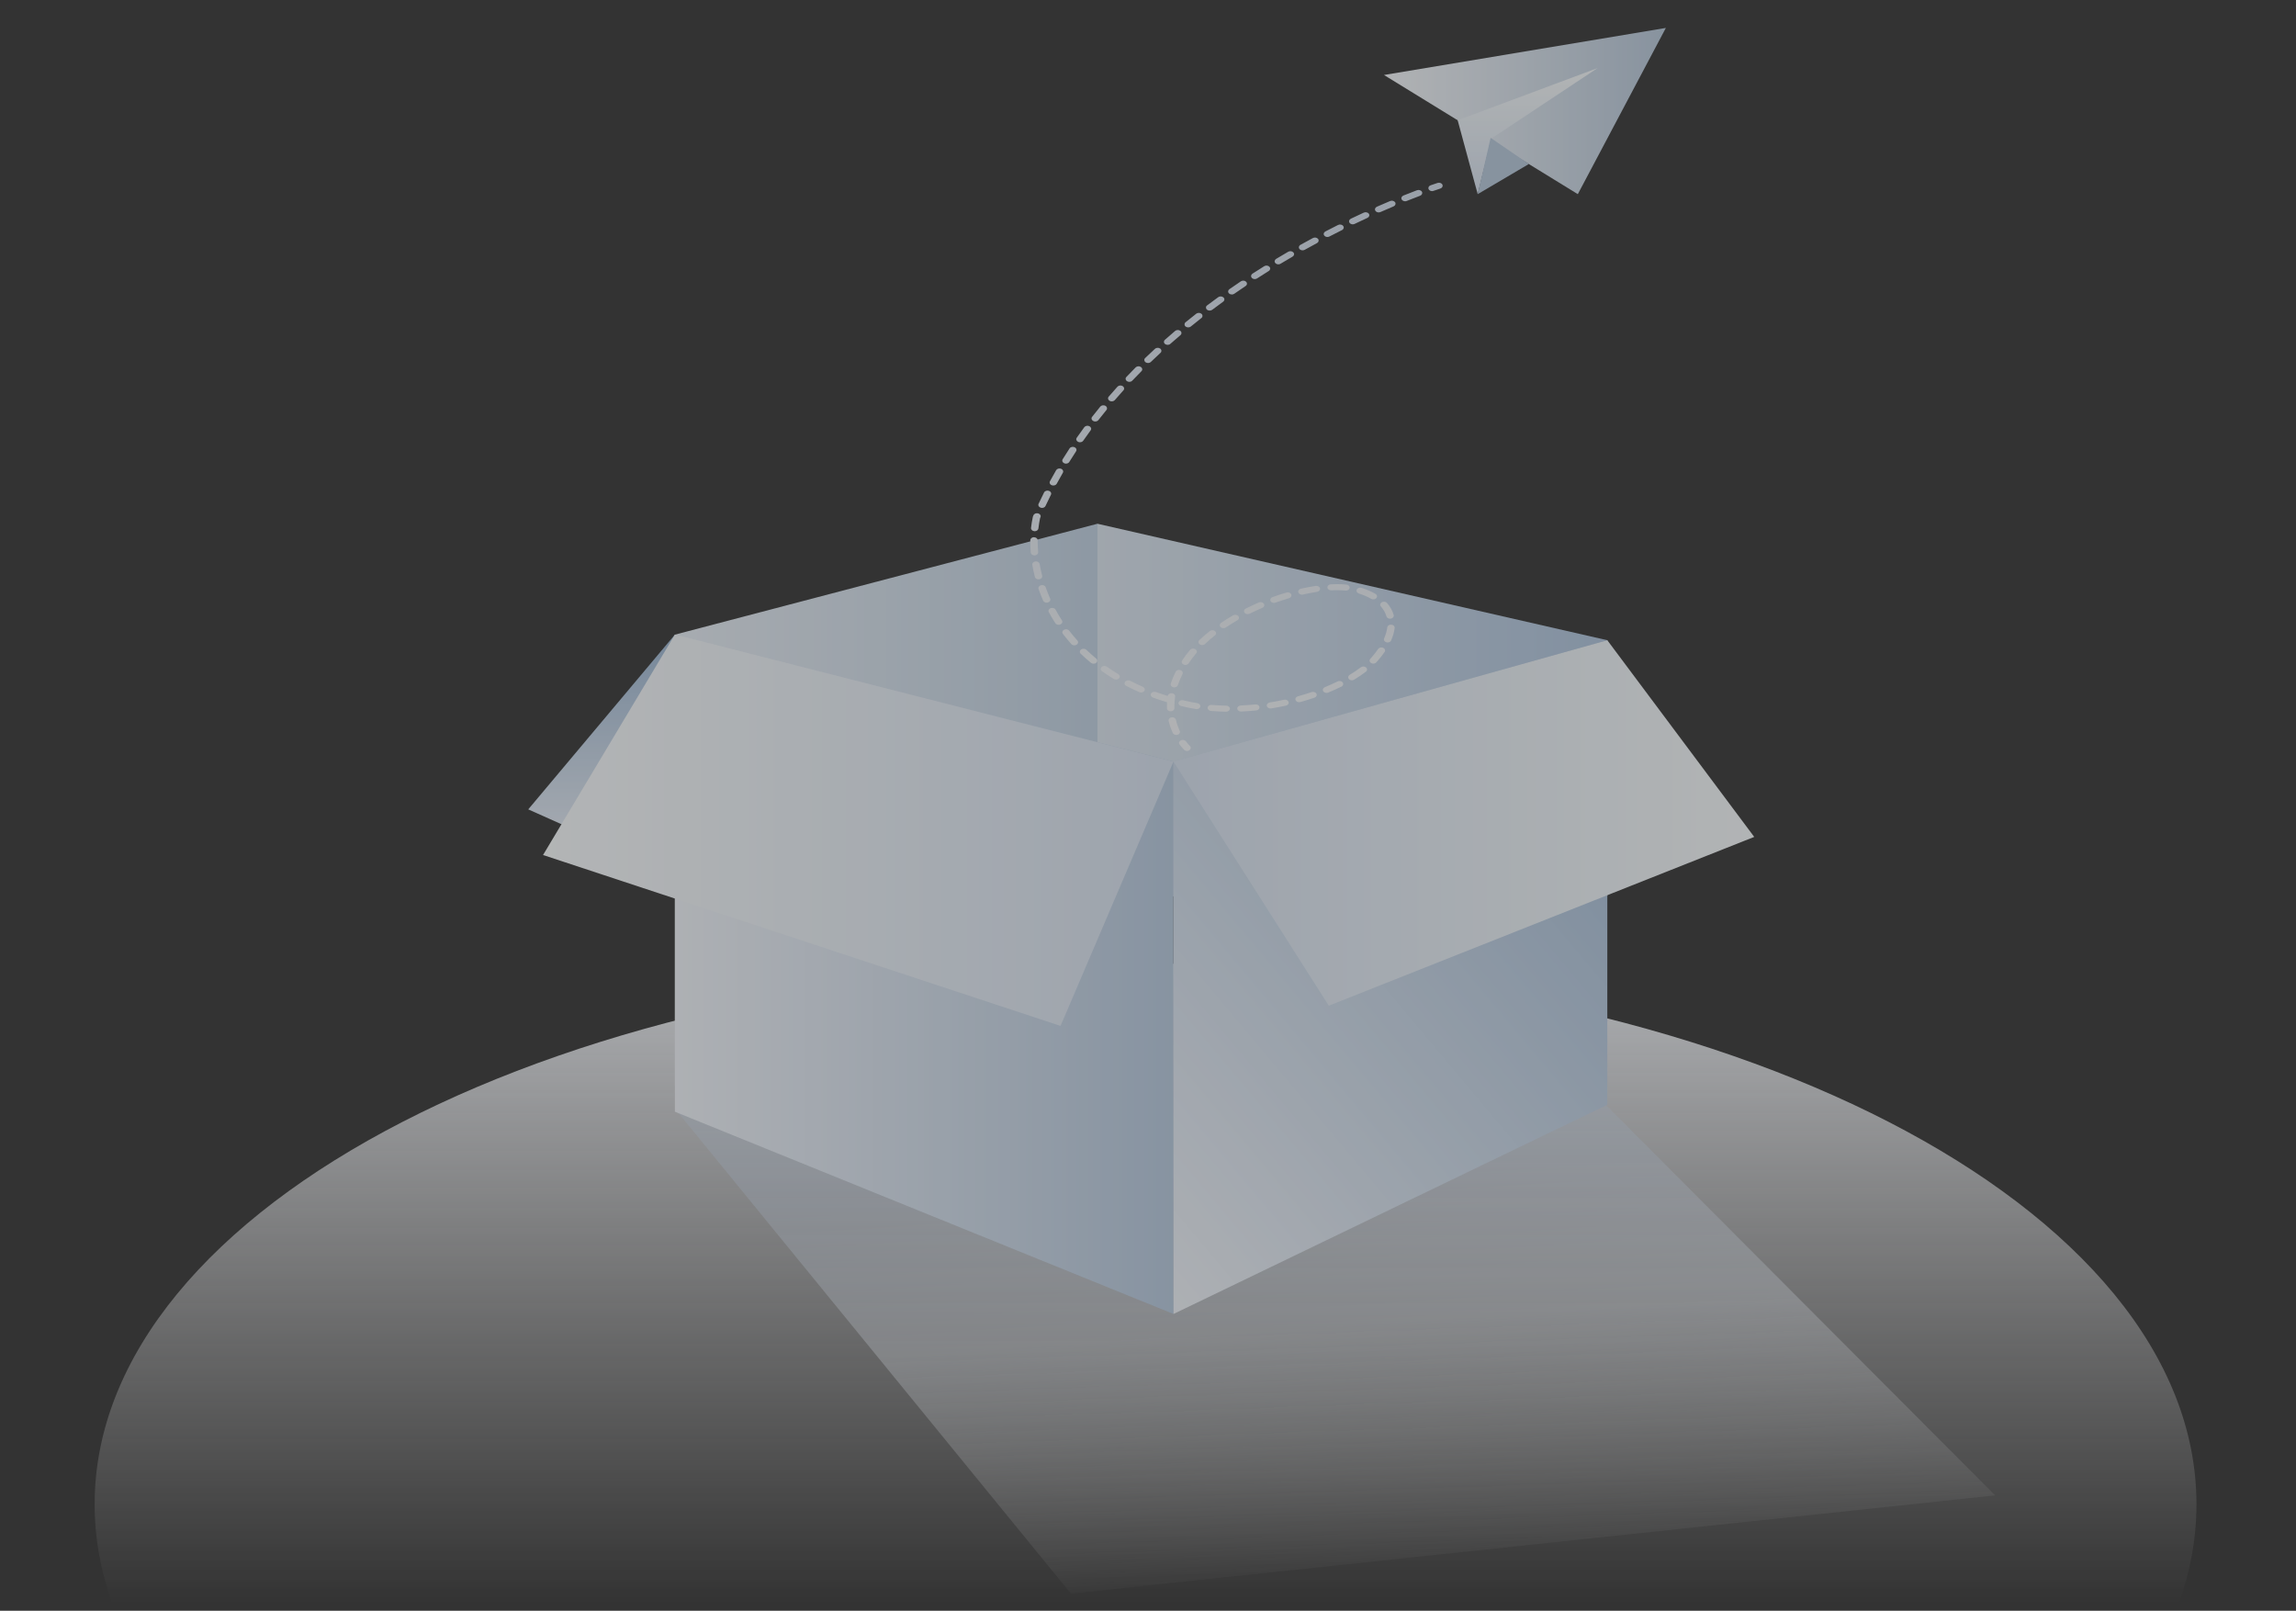 <svg width="201" height="141" viewBox="0 0 201 141" fill="none" xmlns="http://www.w3.org/2000/svg">
<rect x="0" y="0" width="201" height="141" fill="#333333" stroke="none"/>
<g opacity="0.65">
<path d="M100.286 84.343C49.475 84.343 8.286 105.536 8.286 131.678C8.286 134.638 8.813 137.534 9.823 140.343H190.748C191.758 137.534 192.286 134.638 192.286 131.678C192.286 105.536 151.096 84.343 100.286 84.343Z" fill="url(#paint0_linear_165_2504)"/>
<path opacity="0.45" d="M59.252 97.256L137.867 94L174.663 130.902L93.752 139.5L59.252 97.256Z" fill="url(#paint1_linear_165_2504)"/>
<path d="M59.083 94.994H96.078V45.846L59.083 55.554V94.994Z" fill="url(#paint2_linear_165_2504)"/>
<path d="M140.709 78.47H96.076V45.847L140.709 56.042V78.47Z" fill="url(#paint3_linear_165_2504)"/>
<path d="M59.082 55.554L46.244 70.85L59.082 76.588V55.554Z" fill="url(#paint4_linear_165_2504)"/>
<path d="M102.733 115.021L59.083 97.316V55.554L102.733 66.666V115.021Z" fill="url(#paint5_linear_165_2504)"/>
<path d="M102.732 115.022L140.71 96.706V56.044L102.732 66.668V115.022Z" fill="url(#paint6_linear_165_2504)"/>
<path d="M140.71 56.044L153.571 73.26L116.328 88.036L102.732 66.668L140.71 56.044Z" fill="url(#paint7_linear_165_2504)"/>
<path d="M59.081 55.554L47.54 74.845L92.843 89.806L102.732 66.666L59.081 55.554Z" fill="url(#paint8_linear_165_2504)"/>
<path d="M125.371 16.73C125.244 16.73 125.123 16.669 125.071 16.568C125 16.432 125.078 16.276 125.241 16.22C125.638 16.082 125.853 16.013 125.853 16.013C126.023 15.96 126.208 16.026 126.274 16.164C126.339 16.299 126.257 16.453 126.088 16.507C126.085 16.507 125.879 16.573 125.498 16.706C125.456 16.724 125.413 16.73 125.371 16.73Z" fill="url(#paint9_linear_165_2504)"/>
<path d="M102.978 64.338C102.848 64.338 102.721 64.272 102.672 64.166C102.516 63.824 102.393 63.467 102.305 63.104C102.272 62.961 102.386 62.82 102.562 62.794C102.737 62.764 102.909 62.86 102.942 63.003C103.02 63.337 103.134 63.665 103.28 63.978C103.342 64.116 103.257 64.267 103.091 64.32C103.056 64.333 103.017 64.338 102.978 64.338ZM107.34 62.301C107.337 62.301 107.334 62.301 107.334 62.301C106.889 62.293 106.443 62.269 106.011 62.232C105.832 62.216 105.702 62.086 105.721 61.941C105.741 61.795 105.9 61.689 106.079 61.705C106.495 61.742 106.921 61.763 107.35 61.771C107.529 61.774 107.672 61.895 107.669 62.041C107.662 62.187 107.516 62.301 107.34 62.301ZM108.641 62.285C108.469 62.285 108.326 62.176 108.316 62.033C108.306 61.888 108.443 61.763 108.621 61.755C109.041 61.736 109.467 61.705 109.892 61.66C110.071 61.641 110.234 61.744 110.257 61.89C110.279 62.036 110.153 62.168 109.974 62.187C109.532 62.232 109.089 62.266 108.654 62.285C108.654 62.285 108.647 62.285 108.641 62.285ZM102.487 62.266C102.311 62.266 102.168 62.153 102.162 62.009C102.158 61.949 102.158 61.885 102.158 61.821C102.158 61.705 102.162 61.588 102.168 61.471C102.162 61.469 102.158 61.469 102.152 61.466C101.736 61.342 101.326 61.204 100.93 61.061C100.767 61 100.692 60.844 100.764 60.711C100.839 60.579 101.03 60.518 101.193 60.576C101.528 60.698 101.876 60.814 102.227 60.923C102.227 60.918 102.227 60.915 102.23 60.91C102.253 60.764 102.415 60.663 102.594 60.679C102.773 60.698 102.9 60.83 102.877 60.976C102.831 61.26 102.812 61.543 102.812 61.821C102.812 61.88 102.812 61.938 102.815 61.993C102.818 62.139 102.679 62.261 102.5 62.266C102.493 62.266 102.49 62.266 102.487 62.266ZM104.759 62.073C104.736 62.073 104.717 62.07 104.694 62.068C104.337 62.009 103.982 61.941 103.641 61.861L103.404 61.805C103.231 61.763 103.134 61.617 103.186 61.477C103.238 61.336 103.417 61.257 103.589 61.299L103.816 61.355C104.142 61.432 104.48 61.498 104.821 61.554C104.997 61.583 105.11 61.723 105.075 61.866C105.045 61.988 104.912 62.073 104.759 62.073ZM111.222 62.017C111.069 62.017 110.933 61.93 110.904 61.803C110.868 61.66 110.982 61.519 111.16 61.49C111.576 61.424 111.993 61.344 112.405 61.254C112.578 61.217 112.757 61.299 112.805 61.442C112.854 61.586 112.75 61.728 112.575 61.768C112.149 61.861 111.716 61.943 111.287 62.012C111.264 62.015 111.242 62.017 111.222 62.017ZM113.732 61.469C113.595 61.469 113.469 61.4 113.423 61.289C113.364 61.151 113.456 61 113.625 60.952C114.028 60.841 114.431 60.716 114.821 60.584C114.987 60.528 115.179 60.592 115.247 60.727C115.315 60.862 115.237 61.018 115.071 61.074C114.668 61.212 114.252 61.339 113.836 61.456C113.803 61.464 113.768 61.469 113.732 61.469ZM116.131 60.653C116.011 60.653 115.897 60.6 115.842 60.507C115.76 60.377 115.825 60.218 115.985 60.152C116.372 59.993 116.745 59.824 117.1 59.649C117.253 59.572 117.454 59.614 117.545 59.739C117.636 59.863 117.587 60.028 117.435 60.102C117.064 60.285 116.674 60.459 116.274 60.624C116.229 60.642 116.18 60.653 116.131 60.653ZM99.896 60.618C99.844 60.618 99.792 60.608 99.743 60.587C99.353 60.417 98.969 60.234 98.599 60.043C98.446 59.967 98.4 59.802 98.498 59.678C98.592 59.553 98.794 59.516 98.947 59.596C99.301 59.778 99.675 59.956 100.049 60.118C100.208 60.187 100.266 60.348 100.182 60.475C100.123 60.568 100.01 60.618 99.896 60.618ZM102.805 60.171C102.776 60.171 102.75 60.168 102.721 60.163C102.549 60.126 102.445 59.98 102.49 59.837C102.604 59.495 102.747 59.148 102.919 58.803C102.987 58.668 103.176 58.602 103.342 58.658C103.508 58.713 103.589 58.867 103.521 59.002C103.361 59.325 103.225 59.654 103.117 59.974C103.082 60.091 102.948 60.171 102.805 60.171ZM118.351 59.551C118.251 59.551 118.153 59.514 118.091 59.442C117.984 59.325 118.017 59.158 118.16 59.071C118.514 58.859 118.839 58.636 119.132 58.414C119.262 58.313 119.47 58.319 119.59 58.425C119.714 58.531 119.707 58.7 119.577 58.798C119.268 59.034 118.92 59.27 118.547 59.495C118.485 59.535 118.416 59.551 118.351 59.551ZM97.698 59.487C97.63 59.487 97.562 59.471 97.506 59.434C97.152 59.219 96.804 58.994 96.472 58.758C96.336 58.663 96.323 58.496 96.44 58.385C96.557 58.273 96.762 58.263 96.898 58.358C97.217 58.583 97.552 58.803 97.893 59.007C98.036 59.095 98.069 59.262 97.962 59.378C97.897 59.45 97.799 59.487 97.698 59.487ZM103.771 58.207C103.719 58.207 103.667 58.197 103.618 58.175C103.459 58.106 103.4 57.947 103.485 57.818C103.69 57.505 103.924 57.192 104.184 56.888C104.285 56.769 104.489 56.737 104.636 56.821C104.782 56.904 104.821 57.071 104.717 57.19C104.473 57.476 104.252 57.773 104.06 58.067C103.998 58.157 103.888 58.207 103.771 58.207ZM95.738 58.101C95.653 58.101 95.572 58.075 95.507 58.022C95.198 57.767 94.896 57.5 94.61 57.227C94.493 57.116 94.509 56.949 94.645 56.853C94.782 56.758 94.987 56.771 95.104 56.882C95.38 57.145 95.67 57.402 95.965 57.648C96.092 57.752 96.092 57.921 95.962 58.022C95.904 58.075 95.819 58.101 95.738 58.101ZM120.224 58.091C120.156 58.091 120.087 58.072 120.026 58.038C119.883 57.95 119.857 57.783 119.964 57.667C120.003 57.624 120.042 57.582 120.081 57.537C120.292 57.293 120.484 57.049 120.65 56.808C120.738 56.681 120.936 56.636 121.092 56.708C121.248 56.779 121.303 56.941 121.216 57.068C121.04 57.325 120.835 57.584 120.611 57.844C120.569 57.892 120.526 57.94 120.481 57.987C120.419 58.056 120.322 58.091 120.224 58.091ZM94.054 56.49C93.953 56.49 93.856 56.453 93.79 56.382C93.534 56.093 93.283 55.793 93.049 55.489C92.955 55.364 93.001 55.2 93.153 55.123C93.306 55.046 93.508 55.083 93.602 55.208C93.826 55.502 94.067 55.791 94.317 56.069C94.424 56.188 94.392 56.352 94.246 56.44C94.187 56.474 94.119 56.49 94.054 56.49ZM105.244 56.466C105.169 56.466 105.094 56.445 105.032 56.403C104.896 56.307 104.88 56.141 104.997 56.029C105.279 55.762 105.585 55.497 105.91 55.24C106.04 55.139 106.245 55.139 106.368 55.245C106.492 55.351 106.492 55.518 106.362 55.618C106.053 55.862 105.761 56.117 105.491 56.371C105.429 56.435 105.338 56.466 105.244 56.466ZM121.476 56.241C121.44 56.241 121.404 56.236 121.368 56.225C121.199 56.178 121.112 56.024 121.17 55.886C121.316 55.552 121.407 55.229 121.446 54.919C121.463 54.773 121.622 54.667 121.801 54.681C121.98 54.694 122.11 54.824 122.093 54.969C122.051 55.322 121.947 55.687 121.784 56.061C121.736 56.175 121.609 56.241 121.476 56.241ZM107.106 54.988C107.012 54.988 106.921 54.956 106.856 54.892C106.742 54.779 106.762 54.612 106.898 54.519C107.233 54.294 107.588 54.074 107.952 53.862C108.098 53.777 108.3 53.806 108.404 53.925C108.508 54.045 108.472 54.209 108.326 54.294C107.974 54.498 107.633 54.71 107.311 54.927C107.253 54.969 107.178 54.988 107.106 54.988ZM92.679 54.694C92.562 54.694 92.448 54.644 92.389 54.553C92.184 54.238 91.993 53.91 91.814 53.584C91.742 53.449 91.817 53.292 91.98 53.234C92.145 53.176 92.337 53.236 92.409 53.369C92.581 53.687 92.766 54.002 92.965 54.307C93.049 54.437 92.987 54.596 92.828 54.665C92.779 54.683 92.727 54.694 92.679 54.694ZM121.69 54.159C121.544 54.159 121.411 54.077 121.375 53.955C121.284 53.642 121.118 53.35 120.89 53.091C120.786 52.972 120.819 52.807 120.965 52.72C121.112 52.635 121.313 52.662 121.42 52.781C121.7 53.099 121.898 53.451 122.009 53.83C122.051 53.973 121.944 54.116 121.768 54.151C121.739 54.156 121.713 54.159 121.69 54.159ZM109.226 53.761C109.115 53.761 109.008 53.716 108.95 53.634C108.855 53.509 108.904 53.345 109.057 53.271C109.431 53.086 109.818 52.905 110.208 52.738C110.367 52.669 110.562 52.72 110.647 52.85C110.731 52.98 110.669 53.139 110.51 53.207C110.133 53.369 109.759 53.541 109.398 53.721C109.343 53.748 109.285 53.761 109.226 53.761ZM111.528 52.776C111.404 52.776 111.284 52.717 111.232 52.619C111.16 52.487 111.232 52.328 111.398 52.269C111.804 52.124 112.217 51.986 112.623 51.867C112.792 51.816 112.978 51.888 113.039 52.026C113.101 52.163 113.013 52.315 112.844 52.365C112.451 52.481 112.051 52.614 111.658 52.754C111.615 52.767 111.573 52.776 111.528 52.776ZM91.629 52.754C91.495 52.754 91.372 52.688 91.323 52.579C91.174 52.243 91.037 51.898 90.917 51.554C90.868 51.414 90.969 51.268 91.141 51.225C91.313 51.186 91.492 51.268 91.544 51.408C91.661 51.742 91.791 52.076 91.934 52.399C91.996 52.537 91.908 52.688 91.739 52.738C91.703 52.752 91.664 52.754 91.629 52.754ZM120.224 52.465C120.159 52.465 120.094 52.45 120.035 52.418C119.723 52.238 119.363 52.081 118.959 51.952C118.794 51.898 118.709 51.745 118.777 51.607C118.842 51.472 119.031 51.403 119.2 51.459C119.652 51.604 120.061 51.779 120.413 51.983C120.559 52.068 120.595 52.232 120.491 52.352C120.429 52.426 120.328 52.465 120.224 52.465ZM113.972 52.052C113.829 52.052 113.699 51.975 113.66 51.859C113.612 51.718 113.712 51.573 113.885 51.533C114.327 51.432 114.762 51.35 115.179 51.286C115.354 51.26 115.523 51.355 115.559 51.498C115.591 51.642 115.474 51.779 115.299 51.808C114.899 51.869 114.483 51.949 114.06 52.044C114.031 52.05 114.002 52.052 113.972 52.052ZM117.828 51.7C117.815 51.7 117.802 51.7 117.789 51.697C117.558 51.673 117.311 51.663 117.051 51.663C116.895 51.657 116.723 51.668 116.55 51.676C116.372 51.684 116.216 51.575 116.206 51.427C116.196 51.281 116.329 51.154 116.511 51.146C116.697 51.135 116.876 51.133 117.051 51.133C117.051 51.133 117.051 51.133 117.054 51.133C117.34 51.133 117.613 51.146 117.87 51.172C118.049 51.191 118.176 51.324 118.153 51.467C118.13 51.602 117.987 51.7 117.828 51.7ZM90.917 50.717C90.767 50.717 90.631 50.632 90.598 50.507C90.507 50.155 90.429 49.8 90.371 49.445C90.344 49.299 90.468 49.167 90.647 49.145C90.826 49.124 90.988 49.225 91.014 49.371C91.073 49.712 91.147 50.057 91.235 50.396C91.271 50.539 91.16 50.68 90.985 50.711C90.962 50.717 90.939 50.717 90.917 50.717ZM90.559 48.618C90.39 48.618 90.247 48.512 90.234 48.372C90.208 48.049 90.195 47.725 90.195 47.407V47.291C90.195 47.145 90.344 47.02 90.523 47.029C90.702 47.029 90.848 47.15 90.845 47.296V47.407C90.845 47.712 90.858 48.025 90.884 48.335C90.897 48.48 90.761 48.608 90.582 48.618C90.572 48.618 90.566 48.618 90.559 48.618ZM90.585 46.501C90.575 46.501 90.566 46.501 90.556 46.501C90.377 46.488 90.244 46.358 90.26 46.212C90.296 45.881 90.351 45.553 90.419 45.24L90.432 45.198L90.475 45.102C90.533 44.964 90.718 44.893 90.887 44.941C91.056 44.988 91.147 45.139 91.086 45.277L91.053 45.351C90.995 45.63 90.943 45.942 90.907 46.257C90.891 46.398 90.751 46.501 90.585 46.501ZM91.225 44.461C91.186 44.461 91.147 44.456 91.109 44.443C90.939 44.389 90.855 44.238 90.92 44.101C91.076 43.767 91.235 43.436 91.401 43.11C91.469 42.975 91.658 42.908 91.824 42.964C91.99 43.02 92.071 43.173 92.002 43.308C91.84 43.632 91.681 43.958 91.528 44.289C91.479 44.395 91.356 44.461 91.225 44.461ZM92.21 42.5C92.168 42.5 92.123 42.492 92.081 42.479C91.915 42.421 91.843 42.264 91.915 42.129C92.09 41.803 92.272 41.48 92.458 41.16C92.536 41.027 92.727 40.971 92.89 41.032C93.052 41.096 93.121 41.252 93.046 41.385C92.864 41.7 92.685 42.021 92.51 42.344C92.454 42.442 92.337 42.5 92.21 42.5ZM93.319 40.585C93.27 40.585 93.222 40.577 93.173 40.556C93.013 40.489 92.948 40.33 93.03 40.2C93.225 39.883 93.426 39.567 93.631 39.255C93.716 39.125 93.914 39.077 94.07 39.146C94.229 39.215 94.288 39.376 94.203 39.504C94.002 39.811 93.803 40.124 93.608 40.439C93.553 40.529 93.439 40.585 93.319 40.585ZM94.545 38.714C94.489 38.714 94.434 38.703 94.385 38.68C94.229 38.608 94.174 38.446 94.262 38.319C94.476 38.009 94.698 37.702 94.922 37.397C95.013 37.273 95.214 37.23 95.367 37.307C95.52 37.381 95.572 37.545 95.478 37.67C95.257 37.969 95.039 38.274 94.828 38.579C94.769 38.666 94.659 38.714 94.545 38.714ZM95.881 36.896C95.822 36.896 95.761 36.883 95.709 36.854C95.556 36.775 95.51 36.613 95.608 36.488C95.842 36.186 96.079 35.889 96.32 35.595C96.421 35.474 96.622 35.442 96.772 35.521C96.921 35.603 96.96 35.768 96.863 35.889C96.625 36.181 96.391 36.475 96.157 36.772C96.095 36.854 95.988 36.896 95.881 36.896ZM97.324 35.134C97.259 35.134 97.194 35.118 97.139 35.087C96.993 35.002 96.957 34.838 97.061 34.718C97.311 34.427 97.568 34.138 97.825 33.852C97.932 33.733 98.134 33.709 98.28 33.796C98.423 33.884 98.456 34.048 98.348 34.167C98.095 34.448 97.841 34.734 97.594 35.023C97.526 35.095 97.425 35.134 97.324 35.134ZM98.865 33.425C98.797 33.425 98.725 33.407 98.667 33.37C98.524 33.28 98.498 33.113 98.608 32.999C98.875 32.715 99.145 32.437 99.418 32.161C99.532 32.048 99.737 32.029 99.876 32.122C100.016 32.215 100.039 32.381 99.925 32.495C99.655 32.768 99.389 33.044 99.122 33.322C99.06 33.391 98.963 33.425 98.865 33.425ZM100.5 31.777C100.426 31.777 100.351 31.756 100.292 31.714C100.156 31.618 100.136 31.451 100.253 31.34C100.536 31.067 100.822 30.8 101.108 30.535C101.225 30.426 101.433 30.415 101.567 30.511C101.7 30.609 101.713 30.776 101.596 30.884C101.313 31.147 101.03 31.412 100.751 31.682C100.683 31.745 100.591 31.777 100.5 31.777ZM102.22 30.188C102.142 30.188 102.064 30.164 101.999 30.119C101.866 30.021 101.859 29.851 101.98 29.745C102.275 29.483 102.575 29.223 102.874 28.969C102.997 28.863 103.205 28.86 103.332 28.961C103.462 29.061 103.465 29.231 103.342 29.334C103.046 29.586 102.75 29.843 102.454 30.103C102.396 30.158 102.308 30.188 102.22 30.188ZM104.021 28.659C103.937 28.659 103.855 28.632 103.79 28.582C103.664 28.479 103.664 28.312 103.79 28.208C104.099 27.957 104.411 27.707 104.723 27.461C104.854 27.36 105.058 27.363 105.182 27.469C105.305 27.575 105.302 27.742 105.172 27.843C104.863 28.084 104.554 28.33 104.249 28.582C104.187 28.632 104.106 28.659 104.021 28.659ZM105.897 27.188C105.809 27.188 105.721 27.159 105.66 27.103C105.539 26.995 105.546 26.828 105.679 26.73C106.001 26.486 106.323 26.248 106.648 26.014C106.781 25.916 106.986 25.927 107.106 26.036C107.227 26.144 107.214 26.311 107.08 26.409C106.762 26.642 106.44 26.878 106.121 27.119C106.053 27.164 105.975 27.188 105.897 27.188ZM107.841 25.779C107.75 25.779 107.659 25.747 107.594 25.686C107.477 25.575 107.493 25.408 107.63 25.312C107.965 25.079 108.296 24.851 108.631 24.626C108.771 24.533 108.976 24.549 109.089 24.663C109.203 24.777 109.184 24.944 109.044 25.037C108.716 25.259 108.384 25.485 108.052 25.715C107.991 25.757 107.916 25.779 107.841 25.779ZM109.847 24.43C109.753 24.43 109.655 24.395 109.593 24.329C109.483 24.215 109.506 24.048 109.645 23.956C109.99 23.733 110.335 23.513 110.676 23.301C110.819 23.211 111.024 23.235 111.131 23.352C111.242 23.468 111.212 23.635 111.069 23.723C110.731 23.934 110.39 24.149 110.049 24.372C109.99 24.411 109.918 24.43 109.847 24.43ZM111.915 23.14C111.814 23.14 111.716 23.102 111.651 23.031C111.544 22.914 111.576 22.747 111.72 22.66C112.074 22.445 112.428 22.239 112.779 22.035C112.926 21.95 113.127 21.979 113.231 22.098C113.335 22.218 113.299 22.382 113.153 22.467C112.805 22.668 112.457 22.875 112.103 23.087C112.048 23.124 111.98 23.14 111.915 23.14ZM114.034 21.913C113.93 21.913 113.829 21.873 113.764 21.799C113.664 21.677 113.699 21.513 113.849 21.431C114.216 21.227 114.577 21.028 114.935 20.837C115.084 20.758 115.286 20.789 115.387 20.911C115.484 21.033 115.445 21.197 115.296 21.279C114.941 21.47 114.584 21.666 114.219 21.868C114.161 21.897 114.096 21.913 114.034 21.913ZM116.206 20.744C116.099 20.744 115.995 20.702 115.933 20.622C115.835 20.498 115.881 20.336 116.034 20.257C116.411 20.061 116.781 19.875 117.142 19.692C117.295 19.616 117.496 19.655 117.587 19.78C117.682 19.904 117.633 20.069 117.48 20.143C117.119 20.323 116.755 20.509 116.381 20.702C116.326 20.731 116.264 20.744 116.206 20.744ZM118.426 19.637C118.316 19.637 118.205 19.589 118.147 19.507C118.056 19.38 118.108 19.218 118.26 19.144C118.647 18.959 119.028 18.781 119.392 18.611C119.548 18.54 119.746 18.585 119.834 18.712C119.922 18.839 119.866 19.001 119.71 19.072C119.346 19.239 118.972 19.414 118.589 19.6C118.54 19.623 118.482 19.637 118.426 19.637ZM120.695 18.593C120.578 18.593 120.468 18.543 120.409 18.455C120.325 18.325 120.383 18.166 120.539 18.095C120.942 17.917 121.329 17.75 121.697 17.597C121.856 17.53 122.051 17.581 122.136 17.71C122.217 17.84 122.155 17.999 121.996 18.068C121.632 18.222 121.251 18.386 120.851 18.561C120.799 18.582 120.747 18.593 120.695 18.593ZM123.007 17.618C122.887 17.618 122.773 17.562 122.714 17.469C122.636 17.337 122.701 17.181 122.864 17.114C123.299 16.939 123.696 16.786 124.047 16.653C124.21 16.592 124.405 16.651 124.48 16.783C124.554 16.916 124.483 17.075 124.32 17.136C123.976 17.265 123.582 17.419 123.15 17.591C123.104 17.61 123.056 17.618 123.007 17.618Z" fill="url(#paint10_linear_165_2504)"/>
<path d="M103.92 65.737C103.828 65.737 103.737 65.705 103.671 65.644C103.665 65.636 103.491 65.473 103.266 65.172C103.171 65.047 103.22 64.882 103.374 64.807C103.527 64.73 103.73 64.77 103.822 64.895C104.014 65.154 104.162 65.295 104.162 65.295C104.279 65.407 104.263 65.575 104.126 65.67C104.073 65.716 103.995 65.737 103.92 65.737Z" fill="url(#paint11_linear_165_2504)"/>
<path d="M121.158 6.564L145.836 2.445L138.128 16.996L121.158 6.564Z" fill="url(#paint12_linear_165_2504)"/>
<path d="M139.861 5.957L130.567 12.124L129.364 16.997L127.609 10.528L139.861 5.957Z" fill="url(#paint13_linear_165_2504)"/>
<path d="M133.84 14.358L129.363 16.995L130.495 12.066L133.84 14.358Z" fill="#B4C6D9"/>
</g>
<defs>
<linearGradient id="paint0_linear_165_2504" x1="100.286" y1="152.383" x2="100.285" y2="84.341" gradientUnits="userSpaceOnUse">
<stop offset="0.177" stop-color="white" stop-opacity="0"/>
<stop offset="1" stop-color="#F1F4F9"/>
</linearGradient>
<linearGradient id="paint1_linear_165_2504" x1="136.298" y1="142.452" x2="133.558" y2="101.463" gradientUnits="userSpaceOnUse">
<stop offset="0.102" stop-color="white" stop-opacity="0"/>
<stop offset="0.673" stop-color="#E5EBF3"/>
<stop offset="1" stop-color="#C9D5E6"/>
</linearGradient>
<linearGradient id="paint2_linear_165_2504" x1="59.081" y1="70.42" x2="96.08" y2="70.42" gradientUnits="userSpaceOnUse">
<stop offset="5.30912e-07" stop-color="#E5ECF3"/>
<stop offset="1" stop-color="#BECFE0"/>
</linearGradient>
<linearGradient id="paint3_linear_165_2504" x1="96.078" y1="62.158" x2="140.708" y2="62.158" gradientUnits="userSpaceOnUse">
<stop stop-color="#D9E3ED"/>
<stop offset="1" stop-color="#ACC2DB"/>
</linearGradient>
<linearGradient id="paint4_linear_165_2504" x1="52.663" y1="76.587" x2="52.663" y2="55.554" gradientUnits="userSpaceOnUse">
<stop stop-color="#EFF3F9"/>
<stop offset="0.971" stop-color="#9CB6D2"/>
</linearGradient>
<linearGradient id="paint5_linear_165_2504" x1="59.081" y1="85.287" x2="102.734" y2="85.287" gradientUnits="userSpaceOnUse">
<stop stop-color="#EFF3F9"/>
<stop offset="1" stop-color="#B4C7DC"/>
</linearGradient>
<linearGradient id="paint6_linear_165_2504" x1="94.165" y1="104.809" x2="145.49" y2="61.742" gradientUnits="userSpaceOnUse">
<stop stop-color="#EFF3F9"/>
<stop offset="0.971" stop-color="#9CB6D2"/>
</linearGradient>
<linearGradient id="paint7_linear_165_2504" x1="102.734" y1="72.04" x2="153.571" y2="72.04" gradientUnits="userSpaceOnUse">
<stop stop-color="#D5E0EE"/>
<stop offset="1" stop-color="#F5F9FA"/>
</linearGradient>
<linearGradient id="paint8_linear_165_2504" x1="47.541" y1="72.68" x2="102.733" y2="72.68" gradientUnits="userSpaceOnUse">
<stop offset="4.42426e-07" stop-color="#F7FAFB"/>
<stop offset="1" stop-color="#D5E0EE"/>
</linearGradient>
<linearGradient id="paint9_linear_165_2504" x1="125.67" y1="65.85" x2="125.67" y2="15.996" gradientUnits="userSpaceOnUse">
<stop offset="5.35827e-07" stop-color="#F3F6F9"/>
<stop offset="1" stop-color="#D0DAE8"/>
</linearGradient>
<linearGradient id="paint10_linear_165_2504" x1="107.352" y1="65.229" x2="107.352" y2="16.002" gradientUnits="userSpaceOnUse">
<stop offset="5.35827e-07" stop-color="#F3F6F9"/>
<stop offset="1" stop-color="#D0DAE8"/>
</linearGradient>
<linearGradient id="paint11_linear_165_2504" x1="103.734" y1="65.737" x2="103.734" y2="15.733" gradientUnits="userSpaceOnUse">
<stop offset="5.35827e-07" stop-color="#F3F6F9"/>
<stop offset="1" stop-color="#D0DAE8"/>
</linearGradient>
<linearGradient id="paint12_linear_165_2504" x1="121.16" y1="9.722" x2="145.835" y2="9.722" gradientUnits="userSpaceOnUse">
<stop stop-color="#F3F6F9"/>
<stop offset="1" stop-color="#B5C6D8"/>
</linearGradient>
<linearGradient id="paint13_linear_165_2504" x1="133.734" y1="16.999" x2="133.734" y2="5.957" gradientUnits="userSpaceOnUse">
<stop stop-color="#D5E0EE"/>
<stop offset="1" stop-color="#F5F9FA"/>
</linearGradient>
</defs>
</svg>
